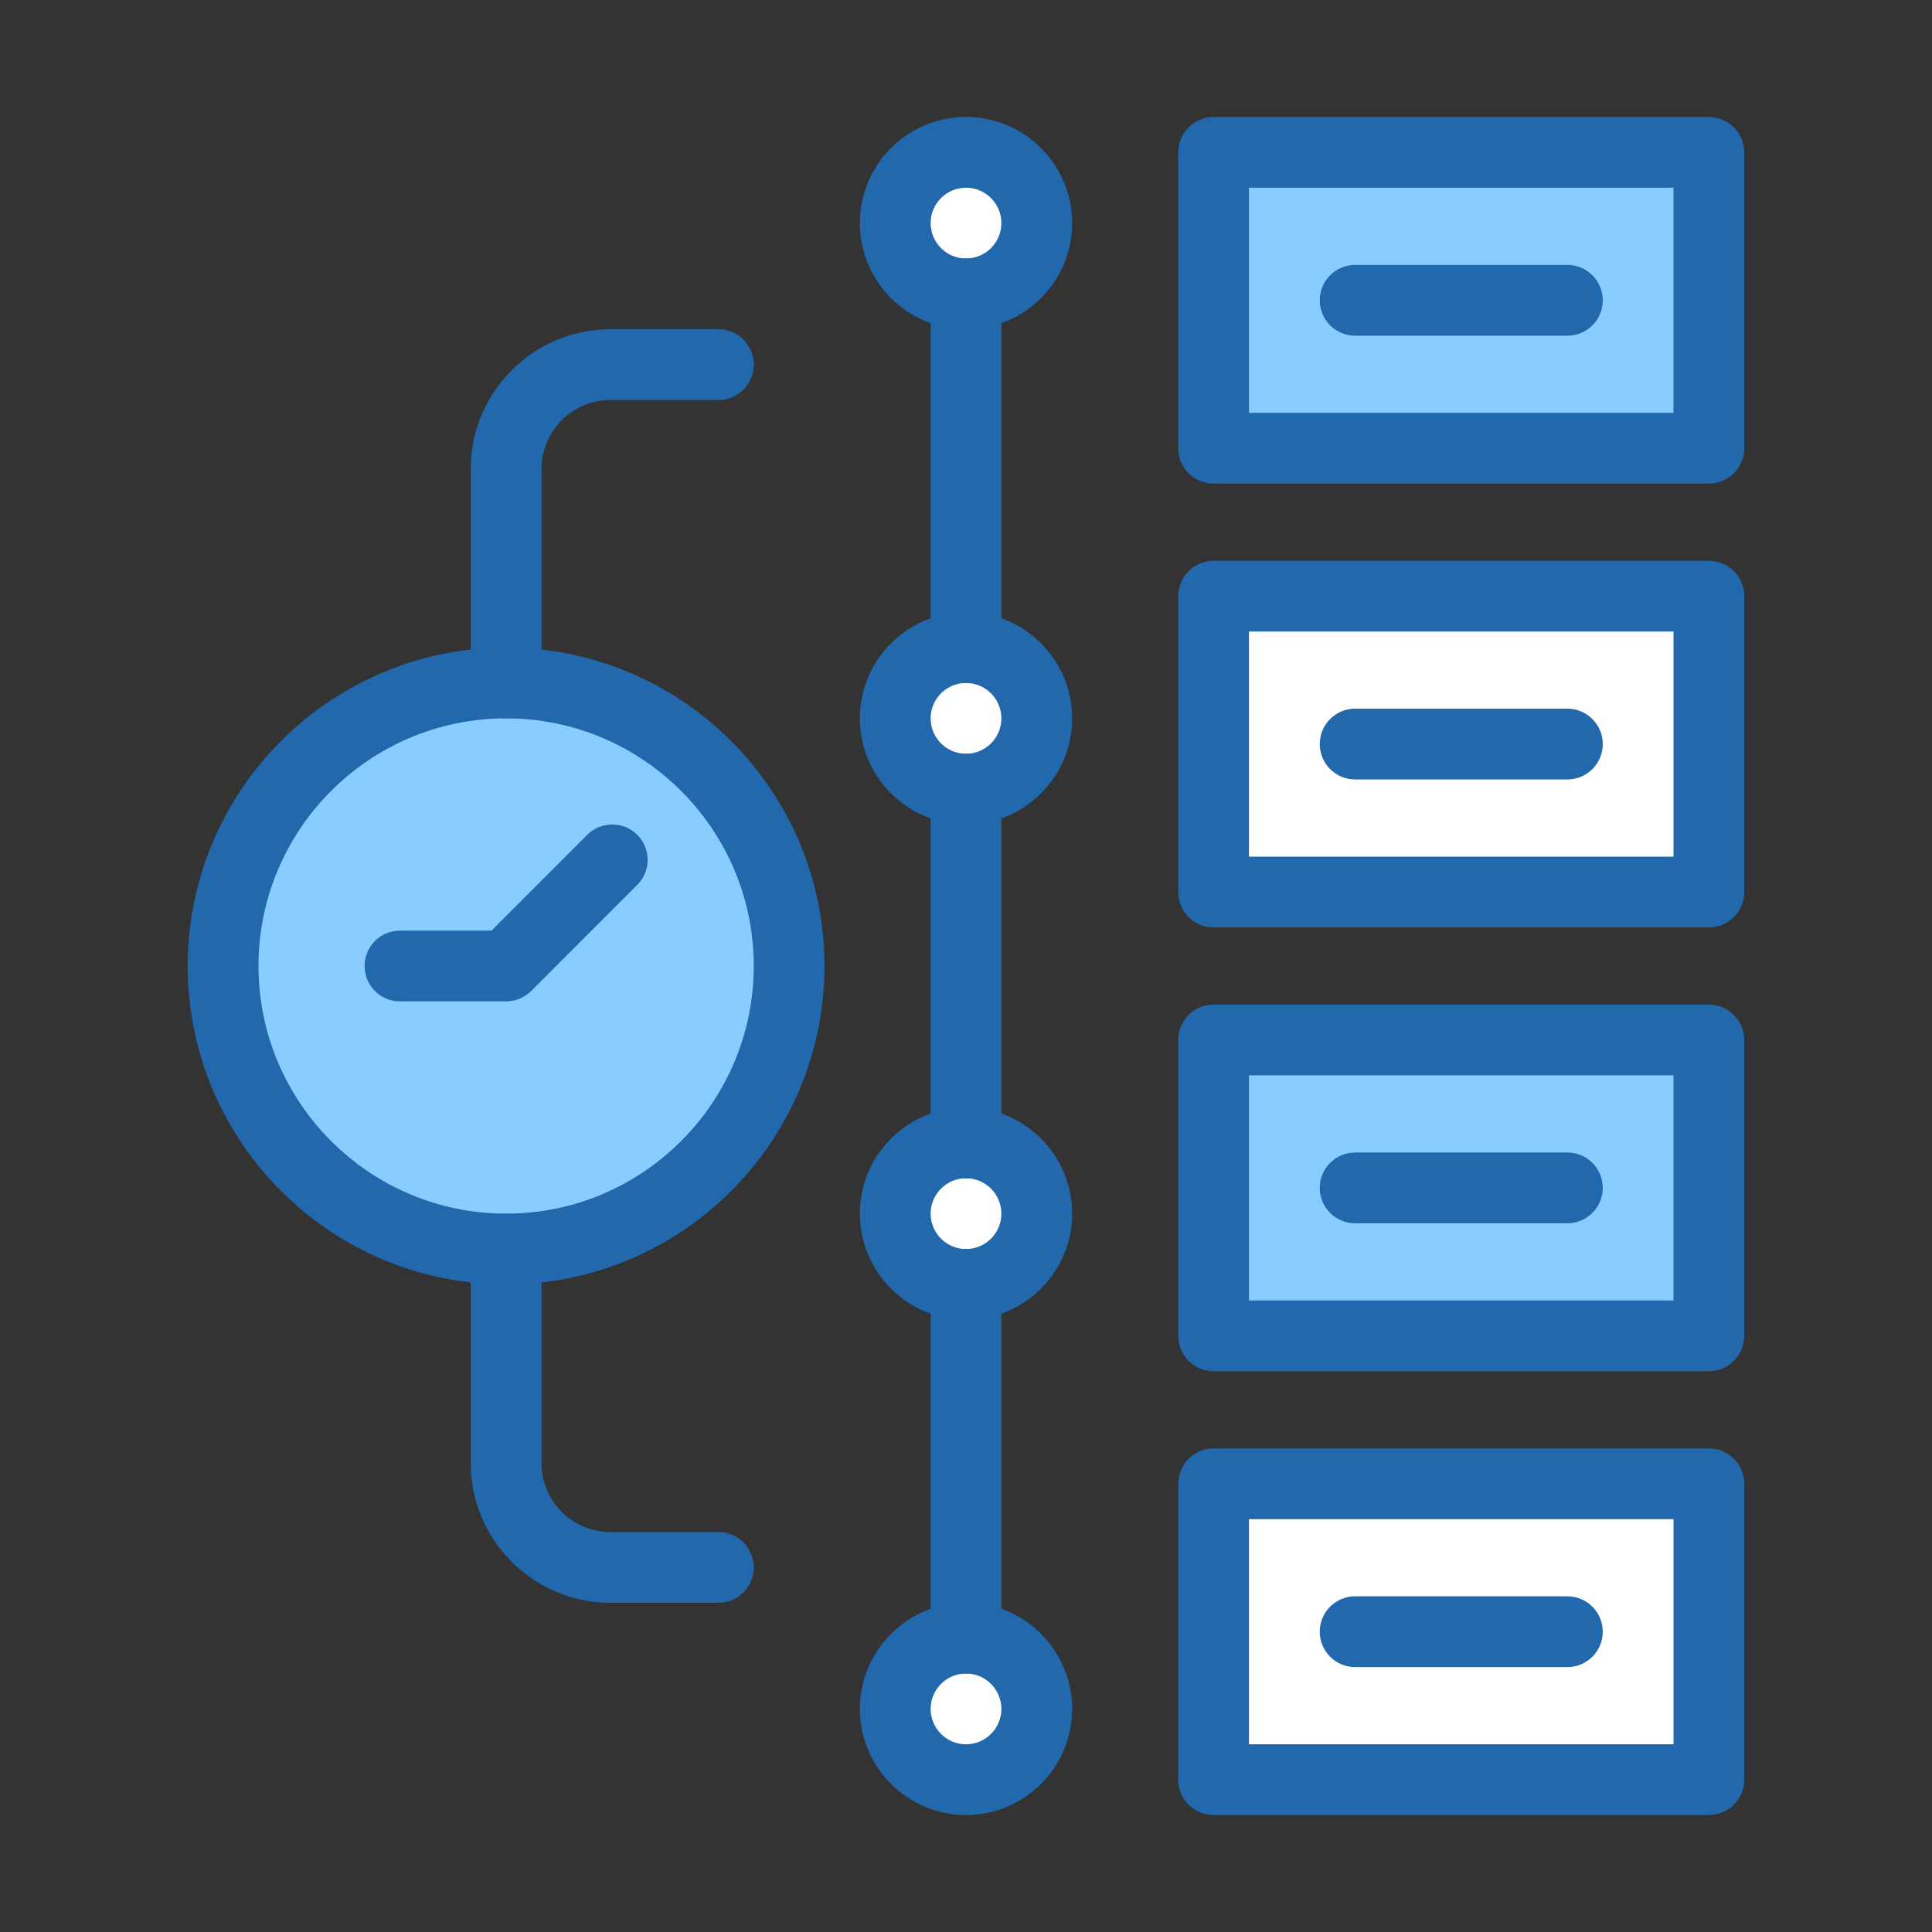 <svg width="100" height="100" viewBox="0 0 100 100" fill="none" xmlns="http://www.w3.org/2000/svg">
<rect x="0" y="0" width="100" height="100" fill="#333333" stroke="none"/>
<path d="M88.453 76.801H62.818V92.114H88.453V76.801Z" fill="white"/>
<path d="M88.453 53.828H62.818V69.142H88.453V53.828Z" fill="#89CCFF"/>
<path d="M88.453 30.857H62.818V46.17H88.453V30.857Z" fill="white"/>
<path d="M88.453 7.886H62.818V23.2H88.453V7.886Z" fill="#89CCFF"/>
<path d="M50 7.886C52.022 7.886 53.663 9.525 53.663 11.549C53.663 13.572 52.024 15.212 50 15.212C47.976 15.212 46.337 13.572 46.337 11.549C46.337 9.525 47.976 7.886 50 7.886Z" fill="white"/>
<path d="M50 33.52C52.022 33.52 53.663 35.159 53.663 37.182C53.663 39.206 52.024 40.845 50 40.845C47.976 40.845 46.337 39.206 46.337 37.182C46.337 35.159 47.976 33.52 50 33.52Z" fill="white"/>
<path d="M50 59.155C52.022 59.155 53.663 60.794 53.663 62.817C53.663 64.841 52.024 66.48 50 66.48C47.976 66.48 46.337 64.841 46.337 62.817C46.337 60.794 47.976 59.155 50 59.155Z" fill="white"/>
<path d="M50 84.79C52.022 84.79 53.663 86.429 53.663 88.453C53.663 90.476 52.024 92.115 50 92.115C47.976 92.115 46.337 90.476 46.337 88.453C46.337 86.429 47.976 84.79 50 84.79Z" fill="white"/>
<path d="M36.556 60.359C42.276 54.638 42.276 45.363 36.556 39.642C30.835 33.921 21.56 33.921 15.839 39.642C10.118 45.363 10.118 54.638 15.839 60.359C21.56 66.08 30.835 66.08 36.556 60.359Z" fill="#89CCFF"/>
<path d="M26.196 66.478C17.11 66.478 9.716 59.086 9.716 50C9.716 40.914 17.108 33.522 26.196 33.522C35.284 33.522 42.675 40.914 42.675 50C42.675 59.086 35.282 66.478 26.196 66.478ZM26.196 37.182C19.129 37.182 13.379 42.932 13.379 50C13.379 57.068 19.129 62.818 26.196 62.818C33.264 62.818 39.014 57.068 39.014 50C39.014 42.932 33.264 37.182 26.196 37.182Z" fill="#2169AC"/>
<path d="M26.196 51.831H20.702C19.691 51.831 18.871 51.011 18.871 50C18.871 48.989 19.691 48.169 20.702 48.169H25.438L30.395 43.211C31.11 42.496 32.269 42.496 32.985 43.211C33.702 43.925 33.7 45.085 32.985 45.801L27.493 51.295C27.149 51.637 26.683 51.831 26.198 51.831H26.196Z" fill="#2169AC"/>
<path d="M50 17.041C46.971 17.041 44.506 14.576 44.506 11.547C44.506 8.518 46.971 6.053 50 6.053C53.029 6.053 55.494 8.518 55.494 11.547C55.494 14.576 53.029 17.041 50 17.041ZM50 9.716C48.991 9.716 48.169 10.538 48.169 11.547C48.169 12.556 48.989 13.379 50 13.379C51.011 13.379 51.831 12.556 51.831 11.547C51.831 10.538 51.011 9.716 50 9.716Z" fill="#2169AC"/>
<path d="M50 42.675C46.971 42.675 44.506 40.21 44.506 37.182C44.506 34.155 46.971 31.689 50 31.689C53.029 31.689 55.494 34.153 55.494 37.182C55.494 40.212 53.029 42.675 50 42.675ZM50 35.351C48.991 35.351 48.169 36.172 48.169 37.182C48.169 38.193 48.989 39.014 50 39.014C51.011 39.014 51.831 38.193 51.831 37.182C51.831 36.172 51.011 35.351 50 35.351Z" fill="#2169AC"/>
<path d="M50 68.31C46.971 68.31 44.506 65.845 44.506 62.816C44.506 59.786 46.971 57.324 50 57.324C53.029 57.324 55.494 59.788 55.494 62.816C55.494 65.843 53.029 68.31 50 68.31ZM50 60.986C48.991 60.986 48.169 61.808 48.169 62.818C48.169 63.827 48.989 64.649 50 64.649C51.011 64.649 51.831 63.827 51.831 62.818C51.831 61.808 51.011 60.986 50 60.986Z" fill="#2169AC"/>
<path d="M50 93.945C46.971 93.945 44.506 91.48 44.506 88.453C44.506 85.425 46.971 82.959 50 82.959C53.029 82.959 55.494 85.424 55.494 88.453C55.494 91.482 53.029 93.945 50 93.945ZM50 86.621C48.991 86.621 48.169 87.444 48.169 88.453C48.169 89.462 48.989 90.284 50 90.284C51.011 90.284 51.831 89.462 51.831 88.453C51.831 87.444 51.011 86.621 50 86.621Z" fill="#2169AC"/>
<path d="M50 86.621C48.989 86.621 48.169 85.801 48.169 84.79V66.48C48.169 65.469 48.989 64.649 50 64.649C51.011 64.649 51.831 65.469 51.831 66.48V84.79C51.831 85.801 51.011 86.621 50 86.621Z" fill="#2169AC"/>
<path d="M50 60.986C48.989 60.986 48.169 60.166 48.169 59.155V40.845C48.169 39.834 48.989 39.014 50 39.014C51.011 39.014 51.831 39.834 51.831 40.845V59.155C51.831 60.166 51.011 60.986 50 60.986Z" fill="#2169AC"/>
<path d="M50 35.351C48.989 35.351 48.169 34.531 48.169 33.52V15.21C48.169 14.199 48.989 13.379 50 13.379C51.011 13.379 51.831 14.199 51.831 15.21V33.52C51.831 34.531 51.011 35.351 50 35.351Z" fill="#2169AC"/>
<path d="M88.451 25.032H62.816C61.805 25.032 60.985 24.213 60.985 23.2V7.886C60.985 6.875 61.805 6.055 62.816 6.055H88.451C89.462 6.055 90.282 6.875 90.282 7.886V23.2C90.282 24.211 89.462 25.032 88.451 25.032ZM64.647 21.369H86.62V9.716H64.647V21.369Z" fill="#2169AC"/>
<path d="M81.127 17.375H70.141C69.13 17.375 68.31 16.554 68.31 15.543C68.31 14.532 69.13 13.712 70.141 13.712H81.127C82.138 13.712 82.959 14.532 82.959 15.543C82.959 16.554 82.14 17.375 81.127 17.375Z" fill="#2169AC"/>
<path d="M88.451 48.003H62.816C61.805 48.003 60.985 47.182 60.985 46.171V30.859C60.985 29.848 61.805 29.028 62.816 29.028H88.451C89.462 29.028 90.282 29.848 90.282 30.859V46.171C90.282 47.182 89.462 48.003 88.451 48.003ZM64.647 44.34H86.62V32.689H64.647V44.34Z" fill="#2169AC"/>
<path d="M81.127 40.344H70.141C69.13 40.344 68.31 39.524 68.31 38.513C68.31 37.502 69.13 36.681 70.141 36.681H81.127C82.138 36.681 82.959 37.502 82.959 38.513C82.959 39.524 82.14 40.344 81.127 40.344Z" fill="#2169AC"/>
<path d="M88.451 70.974H62.816C61.805 70.974 60.985 70.153 60.985 69.142V53.828C60.985 52.818 61.805 51.997 62.816 51.997H88.451C89.462 51.997 90.282 52.818 90.282 53.828V69.142C90.282 70.153 89.462 70.974 88.451 70.974ZM64.647 67.311H86.62V55.658H64.647V67.311Z" fill="#2169AC"/>
<path d="M81.127 63.317H70.141C69.13 63.317 68.31 62.496 68.31 61.485C68.31 60.474 69.13 59.654 70.141 59.654H81.127C82.138 59.654 82.959 60.474 82.959 61.485C82.959 62.496 82.14 63.317 81.127 63.317Z" fill="#2169AC"/>
<path d="M88.451 93.945H62.816C61.805 93.945 60.985 93.124 60.985 92.114V76.801C60.985 75.79 61.805 74.97 62.816 74.97H88.451C89.462 74.97 90.282 75.79 90.282 76.801V92.114C90.282 93.124 89.462 93.945 88.451 93.945ZM64.647 90.282H86.62V78.631H64.647V90.282Z" fill="#2169AC"/>
<path d="M81.127 86.288H70.141C69.13 86.288 68.31 85.468 68.31 84.457C68.31 83.446 69.13 82.625 70.141 82.625H81.127C82.138 82.625 82.959 83.446 82.959 84.457C82.959 85.468 82.14 86.288 81.127 86.288Z" fill="#2169AC"/>
<path d="M26.196 37.182C25.185 37.182 24.365 36.362 24.365 35.351V24.273C24.365 20.286 27.61 17.041 31.599 17.041H37.184C38.195 17.041 39.016 17.862 39.016 18.873C39.016 19.884 38.197 20.704 37.184 20.704H31.599C29.63 20.704 28.028 22.306 28.028 24.275V35.353C28.028 36.364 27.207 37.184 26.196 37.184V37.182Z" fill="#2169AC"/>
<path d="M37.182 82.959H31.597C27.609 82.959 24.363 79.714 24.363 75.727V64.649C24.363 63.638 25.183 62.818 26.194 62.818C27.205 62.818 28.026 63.638 28.026 64.649V75.727C28.026 77.696 29.628 79.298 31.597 79.298H37.182C38.193 79.298 39.014 80.118 39.014 81.129C39.014 82.14 38.195 82.96 37.182 82.96V82.959Z" fill="#2169AC"/>
</svg>
